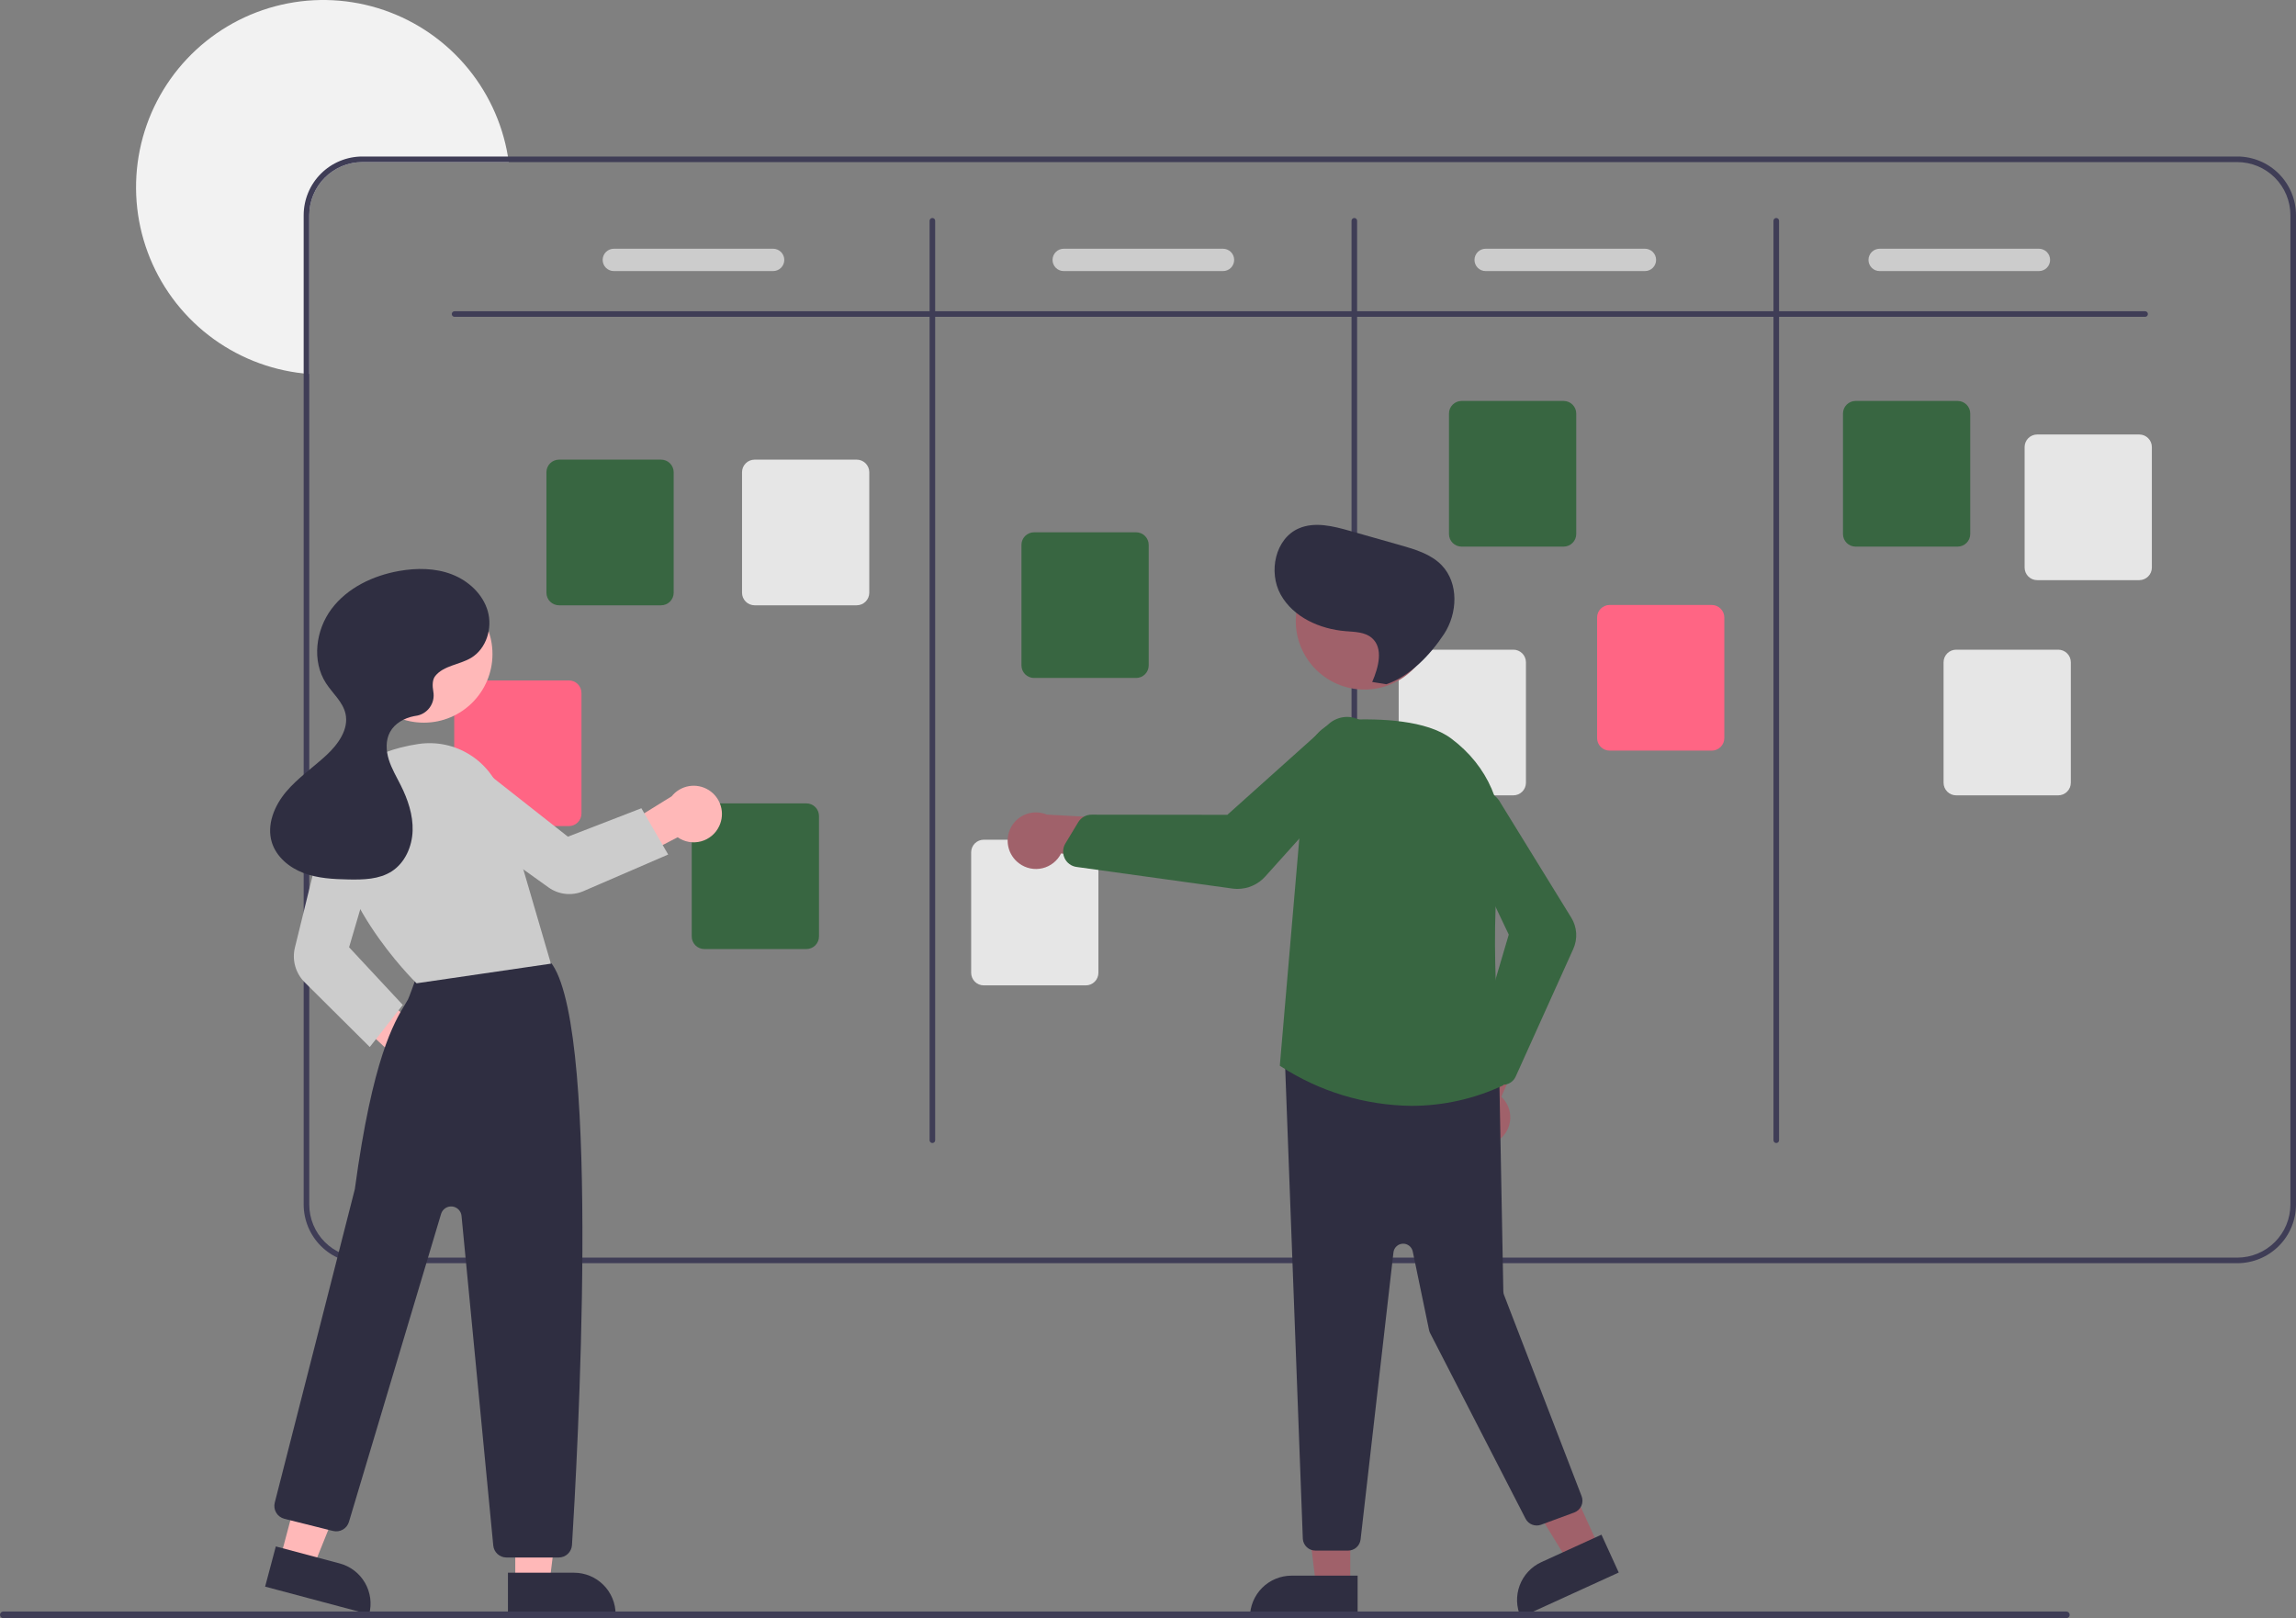 <svg width="698" height="492" viewBox="0 0 698 492" fill="none" xmlns="http://www.w3.org/2000/svg">
<rect x="0" y="0" width="698" height="492" fill="#808080" stroke="none"/>
<g clip-path="url(#clip0)">
<path d="M154.671 49.284H110.158C105.878 49.288 101.775 50.99 98.749 54.017C95.723 57.044 94.022 61.148 94.018 65.429V113.702C93.448 113.668 92.879 113.617 92.319 113.549C81.773 112.439 71.747 108.405 63.371 101.9C54.996 95.396 48.603 86.68 44.914 76.736C41.225 66.792 40.387 56.014 42.494 45.619C44.601 35.224 49.569 25.624 56.838 17.902C64.108 10.18 73.389 4.643 83.636 1.915C93.883 -0.813 104.688 -0.623 114.833 2.463C124.978 5.549 134.059 11.409 141.053 19.381C148.047 27.354 152.675 37.122 154.416 47.585C154.509 48.145 154.594 48.715 154.671 49.284Z" fill="#F2F2F2"/>
<path d="M680.161 47.585H110.158C105.428 47.59 100.894 49.472 97.549 52.817C94.205 56.162 92.324 60.698 92.319 65.429V366.232C92.324 370.963 94.205 375.499 97.549 378.844C100.894 382.19 105.428 384.071 110.158 384.077H680.161C684.891 384.071 689.425 382.19 692.769 378.844C696.114 375.499 697.995 370.963 698 366.232V65.429C697.995 60.698 696.114 56.162 692.769 52.817C689.425 49.472 684.891 47.59 680.161 47.585ZM696.301 366.232C696.297 370.513 694.595 374.617 691.569 377.644C688.543 380.671 684.44 382.373 680.161 382.377H110.158C105.878 382.373 101.775 380.671 98.749 377.644C95.723 374.617 94.022 370.513 94.018 366.232V65.429C94.022 61.148 95.723 57.044 98.749 54.017C101.775 50.99 105.878 49.288 110.158 49.284H680.161C684.44 49.288 688.543 50.99 691.569 54.017C694.595 57.044 696.297 61.148 696.301 65.429V366.232Z" fill="#3F3D56"/>
<path d="M652.128 96.333H138.191C137.965 96.333 137.749 96.244 137.59 96.084C137.431 95.925 137.341 95.709 137.341 95.484C137.341 95.258 137.431 95.042 137.59 94.883C137.749 94.723 137.965 94.634 138.191 94.634H652.128C652.353 94.634 652.569 94.723 652.729 94.883C652.888 95.042 652.977 95.258 652.977 95.484C652.977 95.709 652.888 95.925 652.729 96.084C652.569 96.244 652.353 96.333 652.128 96.333Z" fill="#3F3D56"/>
<path d="M283.452 347.538C283.227 347.538 283.011 347.449 282.852 347.289C282.692 347.13 282.603 346.914 282.603 346.689V67.128C282.603 66.903 282.692 66.687 282.852 66.528C283.011 66.368 283.227 66.279 283.452 66.279C283.678 66.279 283.894 66.368 284.053 66.528C284.212 66.687 284.302 66.903 284.302 67.128V346.689C284.302 346.914 284.212 347.13 284.053 347.289C283.894 347.449 283.678 347.538 283.452 347.538Z" fill="#3F3D56"/>
<path d="M411.724 347.538C411.499 347.538 411.283 347.449 411.124 347.289C410.964 347.13 410.875 346.914 410.875 346.689V67.128C410.875 66.903 410.964 66.687 411.124 66.528C411.283 66.368 411.499 66.279 411.724 66.279C411.95 66.279 412.166 66.368 412.325 66.528C412.484 66.687 412.574 66.903 412.574 67.128V346.689C412.574 346.914 412.484 347.13 412.325 347.289C412.166 347.449 411.95 347.538 411.724 347.538Z" fill="#3F3D56"/>
<path d="M539.996 347.538C539.771 347.538 539.555 347.449 539.396 347.289C539.236 347.13 539.147 346.914 539.147 346.689V67.128C539.147 66.903 539.236 66.687 539.396 66.528C539.555 66.368 539.771 66.279 539.996 66.279C540.222 66.279 540.438 66.368 540.597 66.528C540.756 66.687 540.846 66.903 540.846 67.128V346.689C540.846 346.914 540.756 347.13 540.597 347.289C540.438 347.449 540.222 347.538 539.996 347.538Z" fill="#3F3D56"/>
<path d="M200.981 184.04H169.941C168.927 184.039 167.956 183.636 167.239 182.919C166.522 182.202 166.119 181.23 166.118 180.216V143.576C166.119 142.563 166.522 141.591 167.239 140.874C167.956 140.157 168.927 139.754 169.941 139.753H200.981C201.994 139.754 202.966 140.157 203.683 140.874C204.399 141.591 204.802 142.563 204.803 143.576V180.216C204.802 181.23 204.399 182.202 203.683 182.919C202.966 183.636 201.994 184.039 200.981 184.04Z" fill="#386641"/>
<path d="M245.154 288.557H214.114C213.1 288.555 212.129 288.152 211.412 287.435C210.695 286.718 210.292 285.747 210.291 284.733V248.093C210.292 247.079 210.695 246.107 211.412 245.39C212.129 244.673 213.1 244.27 214.114 244.269H245.154C246.167 244.27 247.139 244.673 247.856 245.39C248.572 246.107 248.975 247.079 248.977 248.093V284.733C248.975 285.747 248.572 286.718 247.856 287.435C247.139 288.152 246.167 288.555 245.154 288.557Z" fill="#386641"/>
<path d="M345.393 206.133H314.353C313.339 206.132 312.368 205.729 311.651 205.012C310.934 204.295 310.531 203.323 310.53 202.309V165.669C310.531 164.656 310.934 163.684 311.651 162.967C312.368 162.25 313.339 161.847 314.353 161.846H345.393C346.407 161.847 347.378 162.25 348.095 162.967C348.811 163.684 349.215 164.656 349.216 165.669V202.309C349.215 203.323 348.811 204.295 348.095 205.012C347.378 205.729 346.407 206.132 345.393 206.133Z" fill="#386641"/>
<path d="M475.364 166.196H444.324C443.31 166.195 442.339 165.791 441.622 165.075C440.905 164.358 440.502 163.386 440.501 162.372V125.732C440.502 124.718 440.905 123.747 441.622 123.03C442.339 122.313 443.31 121.91 444.324 121.908H475.364C476.377 121.91 477.349 122.313 478.066 123.03C478.782 123.747 479.185 124.718 479.187 125.732V162.372C479.185 163.386 478.782 164.358 478.066 165.075C477.349 165.792 476.377 166.195 475.364 166.196Z" fill="#386641"/>
<path d="M595.141 166.196H564.101C563.088 166.195 562.116 165.791 561.399 165.075C560.683 164.358 560.279 163.386 560.278 162.372V125.732C560.279 124.718 560.683 123.747 561.399 123.03C562.116 122.313 563.088 121.91 564.101 121.908H595.141C596.155 121.91 597.126 122.313 597.843 123.03C598.559 123.747 598.963 124.718 598.964 125.732V162.372C598.963 163.386 598.559 164.358 597.843 165.075C597.126 165.792 596.155 166.195 595.141 166.196Z" fill="#386641"/>
<path d="M650.357 176.393H619.317C618.304 176.391 617.332 175.988 616.615 175.271C615.899 174.555 615.496 173.583 615.495 172.569V135.929C615.496 134.915 615.899 133.943 616.615 133.226C617.332 132.51 618.304 132.106 619.317 132.105H650.357C651.371 132.106 652.343 132.51 653.059 133.226C653.776 133.943 654.179 134.915 654.18 135.929V172.569C654.179 173.583 653.776 174.555 653.059 175.271C652.343 175.988 651.371 176.391 650.357 176.393Z" fill="#E6E6E6"/>
<path d="M625.722 241.822H594.682C593.669 241.82 592.697 241.417 591.98 240.7C591.264 239.983 590.861 239.012 590.86 237.998V201.358C590.861 200.344 591.264 199.372 591.98 198.655C592.697 197.938 593.669 197.535 594.682 197.534H625.722C626.736 197.535 627.707 197.938 628.424 198.655C629.141 199.372 629.544 200.344 629.545 201.358V237.998C629.544 239.012 629.141 239.983 628.424 240.7C627.707 241.417 626.736 241.82 625.722 241.822Z" fill="#E6E6E6"/>
<path d="M520.387 228.226H489.346C488.333 228.225 487.361 227.822 486.645 227.105C485.928 226.388 485.525 225.416 485.524 224.402V187.762C485.525 186.749 485.928 185.777 486.645 185.06C487.361 184.343 488.333 183.94 489.346 183.939H520.387C521.4 183.94 522.372 184.343 523.088 185.06C523.805 185.777 524.208 186.749 524.209 187.762V224.402C524.208 225.416 523.805 226.388 523.088 227.105C522.372 227.822 521.4 228.225 520.387 228.226Z" fill="#FF6584"/>
<path d="M460.073 241.822H429.033C428.02 241.82 427.048 241.417 426.331 240.7C425.615 239.983 425.212 239.012 425.21 237.998V201.358C425.212 200.344 425.615 199.372 426.331 198.655C427.048 197.938 428.02 197.535 429.033 197.534H460.073C461.087 197.535 462.058 197.938 462.775 198.655C463.492 199.372 463.895 200.344 463.896 201.358V237.998C463.895 239.012 463.492 239.983 462.775 240.7C462.058 241.417 461.087 241.82 460.073 241.822Z" fill="#E6E6E6"/>
<path d="M330.102 299.603H299.062C298.049 299.602 297.077 299.199 296.36 298.482C295.644 297.765 295.241 296.793 295.24 295.779V259.139C295.241 258.126 295.644 257.154 296.36 256.437C297.077 255.72 298.049 255.317 299.062 255.316H330.102C331.116 255.317 332.087 255.72 332.804 256.437C333.521 257.154 333.924 258.126 333.925 259.139V295.779C333.924 296.793 333.521 297.765 332.804 298.482C332.087 299.199 331.116 299.602 330.102 299.603Z" fill="#E6E6E6"/>
<path d="M172.948 251.169H141.908C140.894 251.167 139.923 250.764 139.206 250.047C138.489 249.331 138.086 248.359 138.085 247.345V210.705C138.086 209.691 138.489 208.719 139.206 208.002C139.923 207.285 140.894 206.882 141.908 206.881H172.948C173.961 206.882 174.933 207.285 175.65 208.002C176.366 208.719 176.769 209.691 176.771 210.705V247.345C176.769 248.359 176.366 249.331 175.65 250.047C174.933 250.764 173.961 251.167 172.948 251.169Z" fill="#FF6584"/>
<path d="M260.445 184.04H229.405C228.391 184.039 227.419 183.636 226.703 182.919C225.986 182.202 225.583 181.23 225.582 180.216V143.576C225.583 142.563 225.986 141.591 226.703 140.874C227.419 140.157 228.391 139.754 229.405 139.753H260.445C261.458 139.754 262.43 140.157 263.146 140.874C263.863 141.591 264.266 142.563 264.267 143.576V180.216C264.266 181.23 263.863 182.202 263.146 182.919C262.43 183.636 261.458 184.039 260.445 184.04Z" fill="#E6E6E6"/>
<path d="M235.032 82.424H186.611C185.71 82.424 184.846 82.065 184.209 81.428C183.571 80.791 183.213 79.926 183.213 79.025C183.213 78.123 183.571 77.259 184.209 76.621C184.846 75.984 185.71 75.626 186.611 75.626H235.032C235.933 75.626 236.797 75.984 237.434 76.621C238.072 77.259 238.43 78.123 238.43 79.025C238.43 79.926 238.072 80.791 237.434 81.428C236.797 82.065 235.933 82.424 235.032 82.424Z" fill="#CCCCCC"/>
<path d="M371.799 82.424H323.378C322.477 82.424 321.613 82.065 320.975 81.428C320.338 80.791 319.98 79.926 319.98 79.025C319.98 78.123 320.338 77.259 320.975 76.621C321.613 75.984 322.477 75.626 323.378 75.626H371.799C372.7 75.626 373.564 75.984 374.201 76.621C374.838 77.259 375.196 78.123 375.196 79.025C375.196 79.926 374.838 80.791 374.201 81.428C373.564 82.065 372.7 82.424 371.799 82.424Z" fill="#CCCCCC"/>
<path d="M500.07 82.424H451.65C450.749 82.424 449.884 82.065 449.247 81.428C448.61 80.791 448.252 79.926 448.252 79.025C448.252 78.123 448.61 77.259 449.247 76.621C449.884 75.984 450.749 75.626 451.65 75.626H500.07C500.972 75.626 501.836 75.984 502.473 76.621C503.11 77.259 503.468 78.123 503.468 79.025C503.468 79.926 503.11 80.791 502.473 81.428C501.836 82.065 500.972 82.424 500.07 82.424Z" fill="#CCCCCC"/>
<path d="M619.847 82.424H571.427C570.526 82.424 569.662 82.065 569.024 81.428C568.387 80.791 568.029 79.926 568.029 79.025C568.029 78.123 568.387 77.259 569.024 76.621C569.662 75.984 570.526 75.626 571.427 75.626H619.847C620.749 75.626 621.613 75.984 622.25 76.621C622.887 77.259 623.245 78.123 623.245 79.025C623.245 79.926 622.887 80.791 622.25 81.428C621.613 82.065 620.749 82.424 619.847 82.424Z" fill="#CCCCCC"/>
<path d="M126.581 331.301C125.338 331.179 124.137 330.787 123.062 330.15C121.988 329.514 121.065 328.65 120.361 327.618C119.656 326.587 119.186 325.414 118.984 324.181C118.782 322.948 118.852 321.686 119.19 320.484L97.415 300.208L108.928 297.287L130.34 314.658C132.322 315.361 133.978 316.765 134.993 318.607C136.009 320.449 136.314 322.599 135.851 324.65C135.387 326.702 134.188 328.512 132.479 329.738C130.771 330.963 128.672 331.52 126.581 331.301Z" fill="#FFB8B8"/>
<path d="M156.648 481.16H167.063L172.017 440.979H156.646L156.648 481.16Z" fill="#FFB8B8"/>
<path d="M187.148 490.832L154.417 490.834L154.416 478.184L174.501 478.183C177.855 478.183 181.072 479.516 183.444 481.888C185.815 484.26 187.148 487.478 187.148 490.832L187.148 490.832Z" fill="#2F2E41"/>
<path d="M85.241 473.639L95.306 476.319L110.428 438.764L95.575 434.809L85.241 473.639Z" fill="#FFB8B8"/>
<path d="M112.228 490.836L80.598 482.414L83.851 470.19L103.26 475.358C106.501 476.221 109.267 478.336 110.949 481.239C112.63 484.142 113.09 487.594 112.228 490.836Z" fill="#2F2E41"/>
<path d="M169.863 473.553H153.972C152.968 473.556 151.999 473.184 151.256 472.509C150.513 471.833 150.05 470.905 149.957 469.905L140.31 369.695C140.239 368.96 139.916 368.272 139.394 367.75C138.872 367.227 138.185 366.902 137.451 366.831C136.716 366.759 135.979 366.945 135.366 367.356C134.753 367.768 134.303 368.38 134.091 369.088L106.081 462.727C105.784 463.722 105.115 464.565 104.213 465.079C103.311 465.592 102.246 465.738 101.239 465.485L86.455 461.788C85.939 461.659 85.454 461.429 85.027 461.111C84.6 460.794 84.24 460.395 83.968 459.938C83.696 459.481 83.517 458.975 83.441 458.448C83.365 457.922 83.394 457.385 83.527 456.87C83.768 455.927 107.661 362.526 107.87 361.566C113.283 321.656 119.76 310.962 123.239 305.217C123.527 304.742 123.792 304.304 124.03 303.891C124.329 303.374 126.165 298.245 127.329 294.914C127.481 294.372 127.743 293.868 128.099 293.432C128.455 292.997 128.897 292.64 129.398 292.384C144.018 284.905 161.124 290.082 166.018 291.847C166.83 292.133 167.527 292.674 168.005 293.39C182.688 315.543 175.482 444.209 173.888 469.777C173.822 470.8 173.369 471.759 172.622 472.46C171.874 473.161 170.888 473.552 169.863 473.553Z" fill="#2F2E41"/>
<path d="M128.853 219.727C140.376 219.727 149.717 210.383 149.717 198.857C149.717 187.33 140.376 177.987 128.853 177.987C117.33 177.987 107.989 187.33 107.989 198.857C107.989 210.383 117.33 219.727 128.853 219.727Z" fill="#FFB8B8"/>
<path d="M126.642 298.966L126.492 298.821C126.211 298.549 98.412 271.307 102.01 246.117C103.549 235.343 112.263 228.459 127.212 226.207C132.704 225.392 138.306 226.586 142.988 229.571C147.669 232.556 151.117 237.131 152.696 242.455L167.477 293.001L126.642 298.966Z" fill="#CCCCCC"/>
<path d="M112.414 318.342L92.606 298.653C91.251 297.299 90.268 295.62 89.75 293.775C89.233 291.931 89.198 289.985 89.65 288.124L99.239 249.105C99.527 247.936 100.051 246.838 100.779 245.88C101.508 244.921 102.425 244.123 103.475 243.533C104.524 242.944 105.683 242.576 106.881 242.453C108.078 242.33 109.288 242.454 110.435 242.817C112.623 243.522 114.45 245.051 115.529 247.081C116.609 249.11 116.857 251.48 116.22 253.688L106.124 288.014L122.45 305.55L112.414 318.342Z" fill="#CCCCCC"/>
<path d="M218.661 251.147C218.137 252.281 217.371 253.287 216.417 254.093C215.462 254.898 214.343 255.485 213.138 255.812C211.932 256.138 210.67 256.196 209.44 255.982C208.209 255.767 207.041 255.286 206.017 254.571L179.573 268.281L180.742 256.634L204.185 242.122C205.5 240.481 207.371 239.379 209.443 239.025C211.516 238.672 213.646 239.091 215.43 240.203C217.215 241.316 218.529 243.044 219.124 245.061C219.72 247.078 219.555 249.244 218.661 251.147H218.661Z" fill="#FFB8B8"/>
<path d="M203.129 259.816L177.351 270.959C175.635 271.695 173.759 271.977 171.902 271.778C170.046 271.579 168.272 270.905 166.752 269.822L133.971 246.328C132.993 245.627 132.169 244.732 131.55 243.699C130.931 242.667 130.531 241.518 130.374 240.324C130.216 239.131 130.306 237.918 130.636 236.76C130.967 235.602 131.531 234.525 132.295 233.594C133.762 231.825 135.86 230.696 138.145 230.447C140.429 230.199 142.721 230.849 144.534 232.262L172.643 254.39L194.984 245.744L203.129 259.816Z" fill="#CCCCCC"/>
<path d="M132.312 205.544C134.886 202.318 139.695 202.145 143.23 200.017C147.861 197.23 149.776 191.001 148.284 185.804C146.791 180.608 142.39 176.559 137.344 174.622C132.298 172.685 126.683 172.661 121.36 173.597C113.434 174.991 105.631 178.692 100.797 185.127C95.963 191.563 94.733 200.988 99.114 207.741C101.127 210.844 104.235 213.406 105.039 217.017C106.095 221.758 102.77 226.331 99.208 229.632C95.15 233.393 90.495 236.543 86.94 240.783C83.385 245.023 81.014 250.815 82.637 256.105C83.996 260.538 87.951 263.804 92.288 265.439C96.625 267.074 101.349 267.311 105.983 267.401C110.483 267.489 115.262 267.38 119.053 264.953C123.111 262.355 125.278 257.426 125.438 252.609C125.598 247.792 123.989 243.073 121.832 238.763C120.547 236.194 119.052 233.705 118.198 230.962C117.344 228.22 117.196 225.107 118.563 222.582C120.001 219.927 122.91 218.325 125.873 217.743C126.026 217.713 126.189 217.686 126.36 217.662C127.202 217.552 128.014 217.273 128.746 216.841C129.478 216.409 130.115 215.833 130.617 215.147C131.12 214.462 131.479 213.682 131.672 212.854C131.865 212.026 131.888 211.168 131.74 210.331C131.402 208.449 131.431 206.648 132.312 205.544Z" fill="#2F2E41"/>
<path d="M410.495 482.05H400.08L395.126 441.868L410.497 441.869L410.495 482.05Z" fill="#A0616A"/>
<path d="M392.641 479.073H412.726V491.723H379.995C379.995 490.062 380.322 488.417 380.958 486.882C381.593 485.348 382.525 483.953 383.699 482.778C384.873 481.604 386.267 480.672 387.802 480.036C389.336 479.401 390.981 479.073 392.641 479.073Z" fill="#2F2E41"/>
<path d="M486.061 470.25L476.588 474.578L455.39 440.088L469.372 433.7L486.061 470.25Z" fill="#A0616A"/>
<path d="M468.585 474.962L486.854 466.615L492.108 478.121L462.336 491.724C461.646 490.213 461.26 488.581 461.201 486.921C461.141 485.26 461.41 483.605 461.99 482.048C462.57 480.492 463.451 479.065 464.583 477.849C465.714 476.633 467.074 475.652 468.585 474.962Z" fill="#2F2E41"/>
<path d="M455.732 346.567C456.73 345.816 457.551 344.855 458.137 343.752C458.724 342.649 459.061 341.431 459.126 340.184C459.191 338.936 458.982 337.69 458.513 336.532C458.044 335.374 457.327 334.333 456.412 333.483L468.655 305.697L453.102 308.333L443.861 334.315C442.534 335.946 441.852 338.008 441.943 340.109C442.034 342.21 442.893 344.205 444.356 345.715C445.819 347.225 447.785 348.146 449.882 348.303C451.979 348.46 454.06 347.843 455.732 346.567Z" fill="#A0616A"/>
<path d="M409.831 471.455H399.882C398.917 471.452 397.989 471.085 397.282 470.428C396.575 469.77 396.142 468.871 396.069 467.908L390.643 322.98C390.603 322.425 390.685 321.867 390.882 321.347C391.079 320.826 391.388 320.355 391.787 319.966C392.185 319.577 392.664 319.28 393.189 319.096C393.714 318.911 394.273 318.844 394.827 318.898L452.367 325.01C453.3 325.101 454.166 325.532 454.802 326.22C455.439 326.908 455.8 327.806 455.818 328.743L457.024 392.673C457.03 393.02 457.097 393.363 457.222 393.687L480.825 454.912C481.008 455.385 481.094 455.89 481.08 456.396C481.065 456.903 480.95 457.402 480.741 457.864C480.533 458.326 480.234 458.741 479.863 459.087C479.492 459.432 479.056 459.7 478.58 459.875L468.498 463.591C467.622 463.913 466.659 463.905 465.79 463.566C464.92 463.227 464.204 462.582 463.777 461.752L434.782 405.356C434.624 405.05 434.509 404.723 434.439 404.386L429.486 380.514C429.342 379.821 428.957 379.203 428.398 378.769C427.84 378.336 427.146 378.115 426.44 378.147C425.734 378.179 425.063 378.461 424.546 378.944C424.029 379.426 423.701 380.077 423.621 380.779L413.629 468.066C413.522 468.999 413.076 469.86 412.376 470.485C411.675 471.11 410.77 471.455 409.831 471.455Z" fill="#2F2E41"/>
<path d="M414.785 209.661C426.308 209.661 435.649 200.317 435.649 188.79C435.649 177.264 426.308 167.92 414.785 167.92C403.262 167.92 393.921 177.264 393.921 188.79C393.921 200.317 403.262 209.661 414.785 209.661Z" fill="#A0616A"/>
<path d="M429.093 336.232C414.945 336.076 401.133 331.891 389.276 324.167L389.073 324.027L389.094 323.781L397.075 230.808C397.35 227.653 398.757 224.705 401.037 222.509C403.317 220.312 406.315 219.016 409.476 218.859C419.819 218.384 433.713 218.983 441.15 224.524C452.389 232.897 457.806 245.507 456.012 259.118C452.291 287.345 456.506 325.422 456.999 329.67L457.035 329.977L456.755 330.105C448.09 334.137 438.65 336.228 429.093 336.232Z" fill="#386641"/>
<path d="M456.903 329.828C456.315 329.827 455.733 329.704 455.195 329.467C454.657 329.229 454.174 328.883 453.776 328.45L449.212 323.469C448.719 322.928 448.373 322.269 448.208 321.555C448.043 320.842 448.065 320.098 448.27 319.395L458.677 284.162L442.843 250.901C442.103 249.344 441.922 247.579 442.33 245.905C442.689 244.435 443.485 243.108 444.614 242.1C445.742 241.092 447.15 240.449 448.65 240.257C450.151 240.066 451.675 240.333 453.02 241.025C454.366 241.717 455.47 242.801 456.188 244.134L477.675 279.008C478.548 280.423 479.06 282.031 479.167 283.69C479.273 285.349 478.971 287.009 478.287 288.524L460.779 327.327C460.49 327.968 460.047 328.527 459.488 328.955C458.93 329.382 458.274 329.663 457.579 329.774C457.356 329.81 457.129 329.828 456.903 329.828Z" fill="#386641"/>
<path d="M309.839 262.525C310.841 263.271 311.994 263.788 313.217 264.039C314.44 264.29 315.704 264.271 316.919 263.981C318.133 263.691 319.27 263.138 320.248 262.361C321.226 261.585 322.022 260.603 322.58 259.485L352.684 263.391L345.765 249.21L318.239 247.675C316.299 246.863 314.13 246.79 312.14 247.47C310.151 248.151 308.48 249.538 307.445 251.368C306.409 253.199 306.081 255.346 306.522 257.402C306.964 259.458 308.143 261.281 309.839 262.525V262.525Z" fill="#A0616A"/>
<path d="M376.193 270.27C375.669 270.27 375.145 270.234 374.626 270.162L327.266 263.591C326.492 263.485 325.757 263.188 325.127 262.726C324.496 262.264 323.991 261.653 323.655 260.947C323.547 260.72 323.457 260.485 323.385 260.243H323.385C323.202 259.616 323.151 258.957 323.235 258.309C323.319 257.661 323.536 257.037 323.874 256.477L327.793 249.978C328.214 249.283 328.807 248.708 329.515 248.309C330.222 247.909 331.02 247.698 331.833 247.695H331.839L373.121 247.743L403.952 220.112C405.386 218.83 407.218 218.08 409.14 217.988C410.827 217.91 412.498 218.345 413.933 219.236C415.368 220.128 416.5 221.433 417.178 222.981C417.856 224.528 418.049 226.245 417.733 227.904C417.416 229.564 416.603 231.088 415.403 232.277L384.638 266.502C383.574 267.688 382.272 268.636 380.817 269.285C379.362 269.934 377.786 270.27 376.193 270.27Z" fill="#386641"/>
<path d="M417.157 207.357C419.064 202.943 420.677 197.065 417.02 193.944C414.899 192.134 411.843 192.13 409.064 191.905C401.234 191.27 393.174 187.667 389.347 180.805C385.52 173.942 387.657 163.738 394.877 160.642C399.744 158.555 405.324 159.977 410.418 161.422L425.714 165.761C430.259 167.05 435.03 168.471 438.302 171.88C443.52 177.316 443.13 186.505 438.986 192.798C434.841 199.092 428.6 205.656 421.454 208.045L417.157 207.357Z" fill="#2F2E41"/>
<path d="M628.18 492H1.011C0.878 492 0.747 491.975 0.624 491.924C0.5 491.873 0.389 491.799 0.294 491.705C0.2 491.611 0.125 491.499 0.074 491.376C0.023 491.253 -0.003 491.121 -0.003 490.988C-0.003 490.855 0.023 490.723 0.074 490.6C0.125 490.477 0.2 490.366 0.294 490.272C0.389 490.178 0.5 490.103 0.624 490.053C0.747 490.002 0.878 489.976 1.011 489.976H628.18C628.313 489.976 628.445 490.002 628.568 490.053C628.691 490.103 628.803 490.178 628.897 490.272C628.991 490.366 629.066 490.477 629.117 490.6C629.168 490.723 629.194 490.855 629.194 490.988C629.194 491.121 629.168 491.253 629.117 491.376C629.066 491.499 628.991 491.611 628.897 491.705C628.803 491.799 628.691 491.873 628.568 491.924C628.445 491.975 628.313 492 628.18 492Z" fill="#3F3D56"/>
</g>
<defs>
<clipPath id="clip0">
<rect width="698" height="492" fill="white"/>
</clipPath>
</defs>
</svg>

